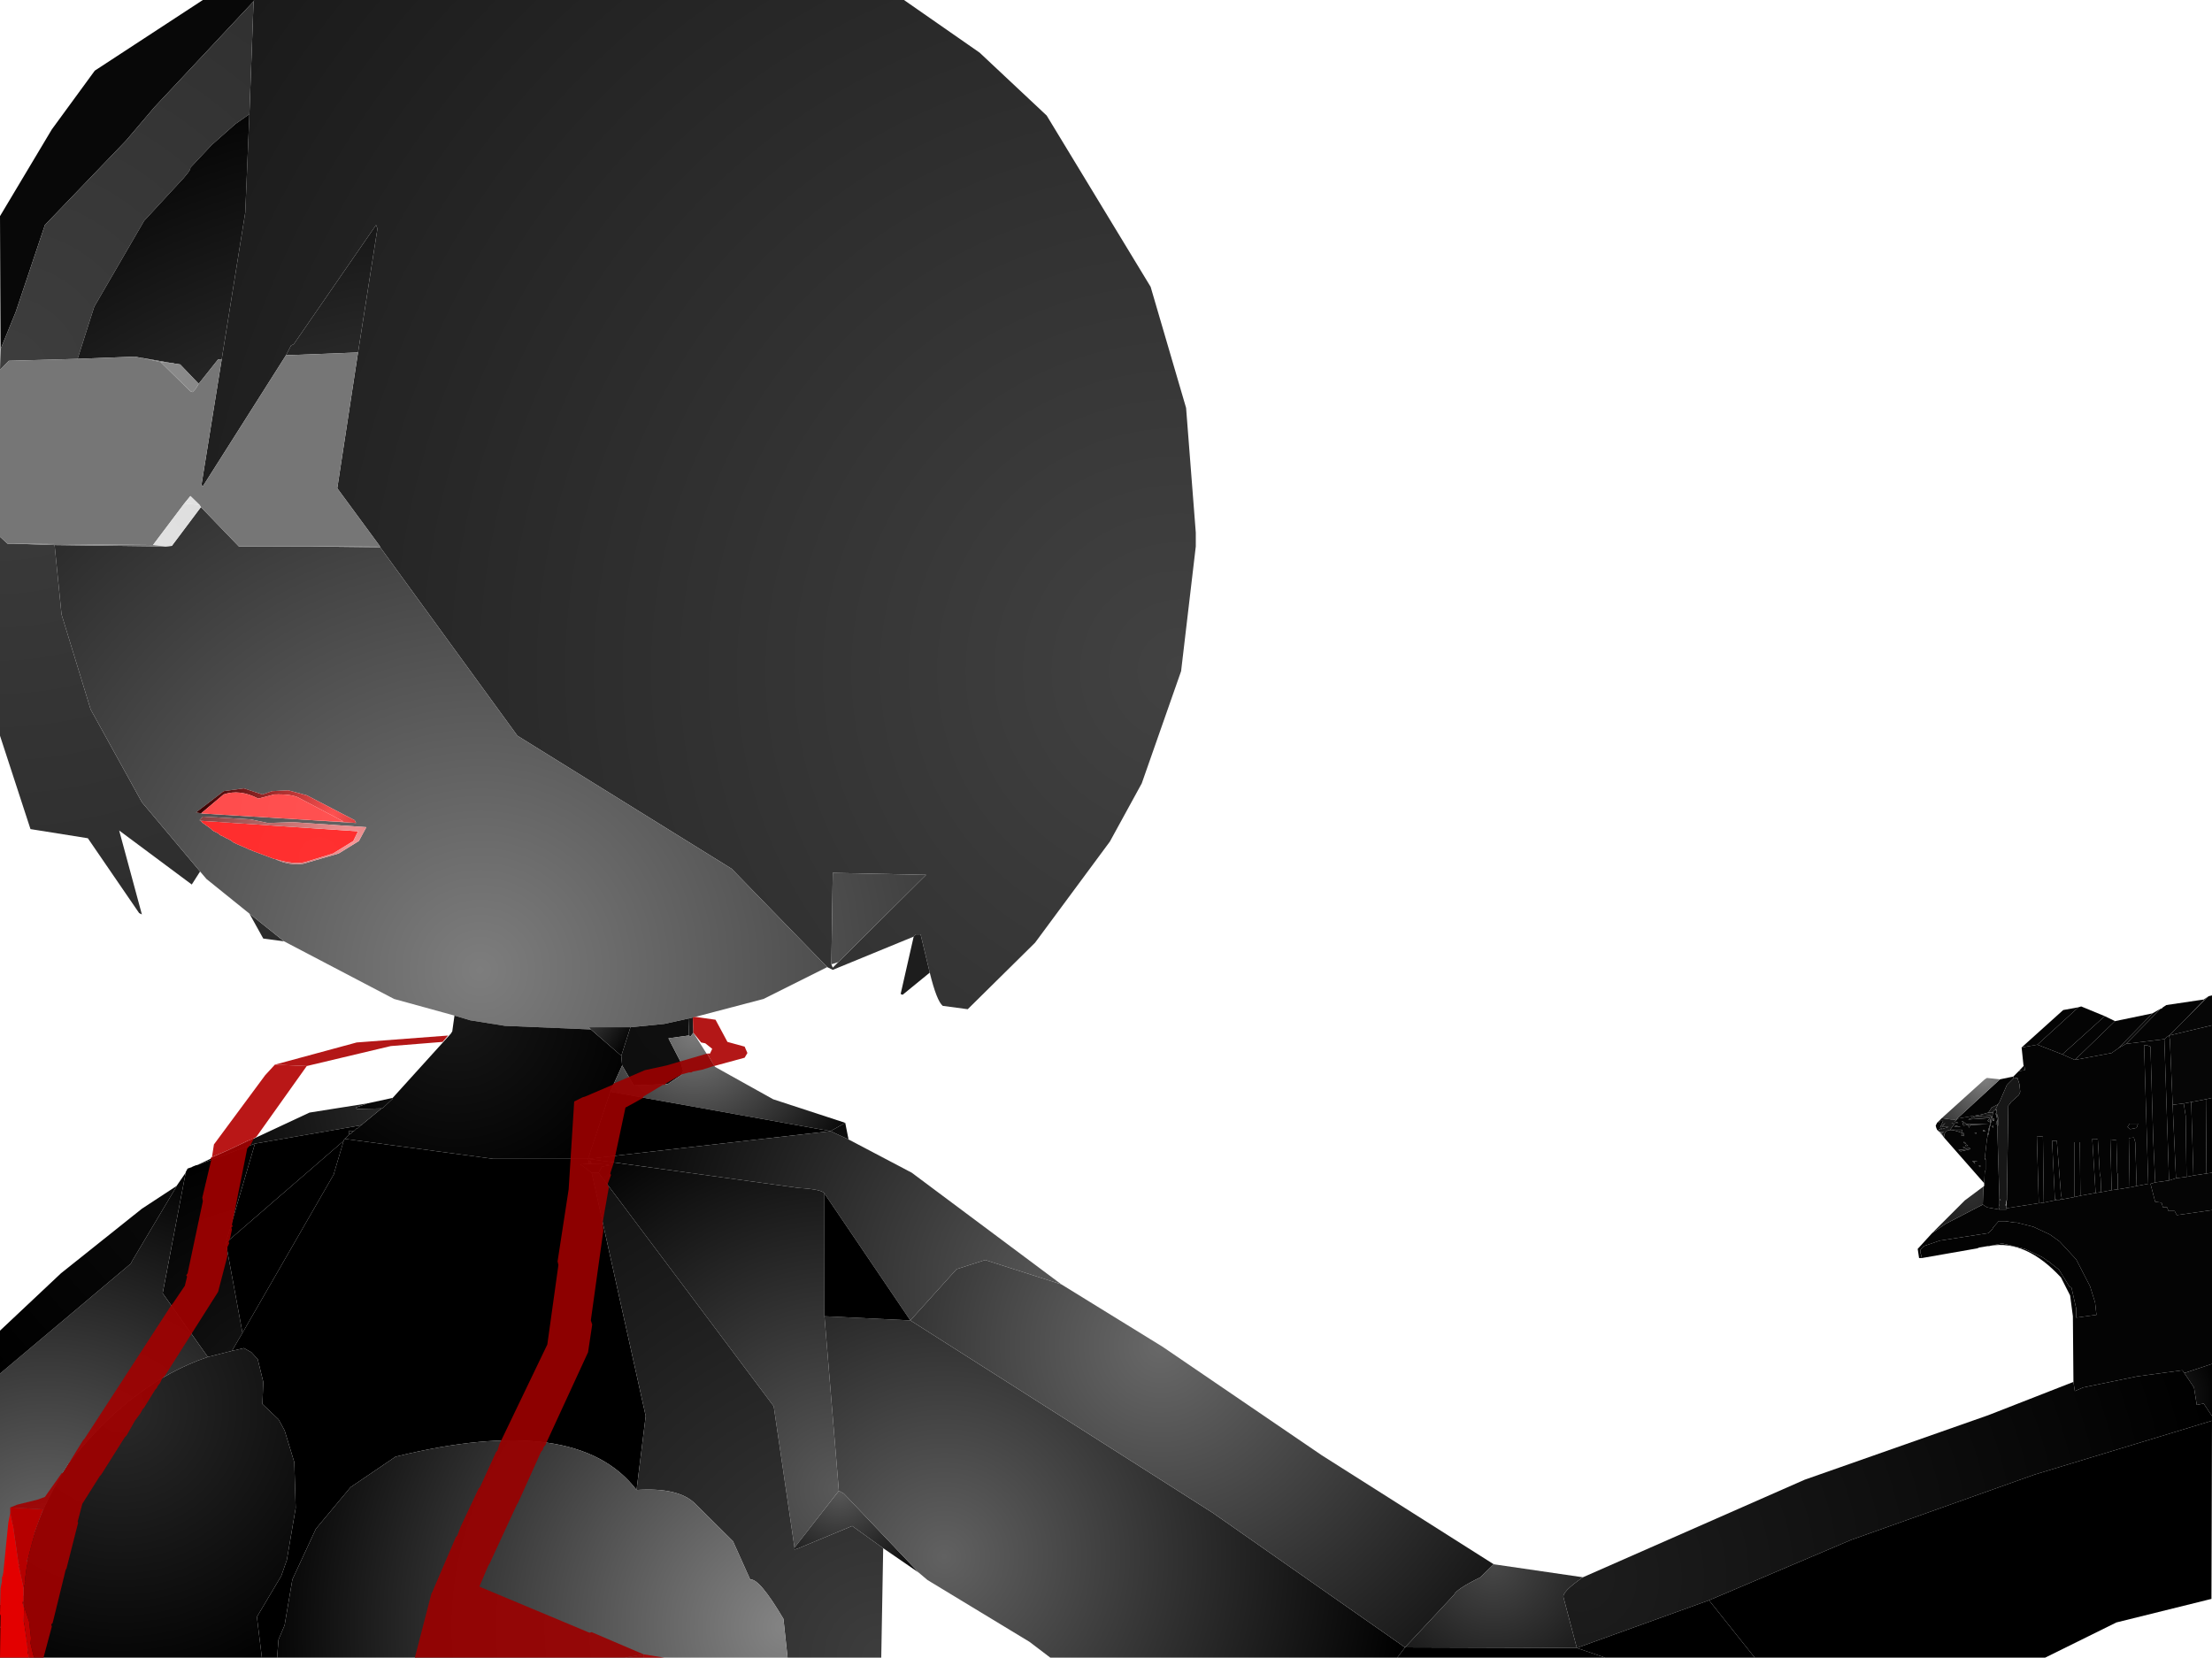 <?xml version="1.0" encoding="UTF-8" standalone="no"?>
<svg xmlns:xlink="http://www.w3.org/1999/xlink" height="299.1px" width="399.1px" xmlns="http://www.w3.org/2000/svg">
  <g transform="matrix(1.0, 0.0, 0.0, 1.0, 400.0, 300.0)">
    <path d="M-399.9 -237.0 L-400.0 -261.0 -390.65 -276.65 -382.9 -287.25 -363.4 -300.0 -354.15 -300.0 -354.25 -299.75 -372.15 -280.65 -377.25 -274.65 -391.9 -259.4 -397.15 -243.75 -399.9 -237.0" fill="url(#gradient0)" fill-rule="evenodd" stroke="none"/>
    <path d="M-354.15 -300.0 L-236.9 -300.0 -223.25 -290.5 -211.15 -279.15 -192.4 -248.25 -186.0 -226.4 -184.25 -203.9 -184.25 -201.4 -186.9 -178.9 -194.0 -158.65 -199.75 -148.15 -213.25 -129.9 -225.4 -117.9 -229.9 -118.5 Q-231.0 -119.4 -232.25 -124.5 L-233.9 -131.4 -234.75 -131.4 -235.15 -131.0 -249.75 -125.0 -250.75 -125.5 -268.0 -143.25 -306.65 -167.25 -331.4 -201.25 -331.5 -201.5 -339.15 -211.9 -335.4 -236.4 -331.9 -258.75 -332.15 -259.4 -347.0 -237.9 -347.5 -237.65 -348.4 -235.9 -363.4 -212.25 -363.65 -212.5 -360.0 -235.15 -355.75 -261.65 -355.0 -279.4 -354.25 -299.75 -354.15 -300.0 M-250.0 -126.0 L-249.75 -125.4 -248.75 -126.4 -232.9 -142.15 -249.75 -142.5 -250.0 -126.0" fill="url(#gradient1)" fill-rule="evenodd" stroke="none"/>
    <path d="M-348.75 -130.15 L-352.5 -130.65 -355.0 -135.15 -348.75 -130.15 M-363.9 -142.75 L-365.4 -140.4 -378.5 -150.15 -374.4 -135.0 -374.9 -135.25 -384.15 -148.75 -394.5 -150.4 -400.0 -167.25 -400.0 -203.15 -398.65 -201.9 -397.65 -201.9 -390.15 -201.65 -388.9 -189.15 -383.65 -172.0 -374.4 -155.25 -363.9 -142.75 M-400.0 -233.25 L-399.9 -237.0 -397.15 -243.75 -391.9 -259.4 -377.25 -274.65 -372.15 -280.65 -354.25 -299.75 -355.0 -279.4 -357.5 -277.65 -361.75 -273.9 -365.65 -269.75 Q-365.5 -269.25 -368.0 -266.65 L-374.0 -260.15 -383.0 -244.65 -386.0 -235.25 -398.4 -234.9 -400.0 -233.25 M-232.25 -124.5 L-237.15 -120.5 -237.5 -120.65 -235.15 -131.0 -234.75 -131.4 -233.9 -131.4 -232.25 -124.5" fill="url(#gradient2)" fill-rule="evenodd" stroke="none"/>
    <path d="M-318.0 -116.75 L-328.9 -119.75 -348.75 -130.15 -355.0 -135.15 -362.75 -141.4 -363.9 -142.75 -374.4 -155.25 -383.65 -172.0 -388.9 -189.15 -390.15 -201.65 -370.15 -201.4 -369.0 -201.5 -363.75 -208.5 -356.9 -201.4 -344.2 -201.4 -331.4 -201.25 -306.65 -167.25 -268.0 -143.25 -250.75 -125.5 -262.25 -119.75 -275.0 -116.4 -275.65 -116.25 -280.15 -115.25 -286.25 -114.65 -293.75 -114.65 -293.4 -114.25 -308.9 -114.9 -315.15 -115.9 -318.0 -116.75 M-386.0 -235.25 L-383.0 -244.65 -374.0 -260.15 -368.0 -266.65 Q-365.5 -269.25 -365.65 -269.75 L-361.75 -273.9 -357.5 -277.65 -355.0 -279.4 -355.75 -261.65 -360.0 -235.15 -360.65 -235.15 -364.15 -230.75 -367.5 -234.25 -368.5 -234.4 -368.9 -234.5 -369.15 -234.5 -374.25 -235.4 -374.4 -235.4 -375.65 -235.65 -386.0 -235.25 M-348.4 -235.9 L-347.5 -237.65 -347.0 -237.9 -332.15 -259.4 -331.9 -258.75 -335.4 -236.4 -348.4 -235.9 M-363.25 -153.2 L-344.3 -152.05 -342.75 -151.95 -335.75 -151.5 -336.0 -152.0 -344.65 -156.5 -348.0 -157.4 -350.9 -157.25 -352.65 -156.65 -356.0 -157.75 -359.65 -157.25 -364.65 -153.4 -363.7 -153.25 -363.75 -153.25 -363.25 -153.2 M-363.75 -151.9 L-363.65 -151.75 -363.4 -151.5 -362.0 -150.5 -361.75 -150.25 -361.4 -150.0 -360.65 -149.65 -360.4 -149.4 -360.15 -149.25 -359.9 -149.15 -359.15 -148.75 -358.9 -148.65 -358.65 -148.5 -358.4 -148.4 -357.9 -148.0 -357.65 -147.9 -357.4 -147.75 -355.4 -146.9 -355.15 -146.75 -354.75 -146.65 -354.5 -146.5 -350.5 -145.0 -350.4 -145.0 Q-347.75 -143.75 -345.25 -144.15 L-338.9 -146.0 -335.25 -148.25 -333.9 -150.75 -347.15 -151.65 -351.65 -151.5 -354.75 -152.15 -363.4 -152.65 -364.0 -152.0 -363.75 -151.9 M-248.75 -126.4 L-250.0 -126.0 -249.75 -142.5 -232.9 -142.15 -248.75 -126.4" fill="url(#gradient3)" fill-rule="evenodd" stroke="none"/>
    <path d="M-331.5 -201.5 L-331.4 -201.25 -344.2 -201.4 -331.5 -201.5" fill="url(#gradient4)" fill-rule="evenodd" stroke="none"/>
    <path d="M-400.0 -203.15 L-400.0 -233.25 -398.4 -234.9 -386.0 -235.25 -375.65 -235.65 -374.4 -235.4 -374.25 -235.4 -371.0 -234.65 -365.65 -229.4 -365.25 -229.25 -364.65 -229.9 -364.15 -230.75 -360.65 -235.15 -360.0 -235.15 -363.65 -212.5 -363.4 -212.25 -348.4 -235.9 -335.4 -236.4 -339.15 -211.9 -331.5 -201.5 -344.2 -201.4 -356.9 -201.4 -363.75 -208.5 -364.0 -208.9 -365.65 -210.5 -366.75 -209.15 -372.4 -201.65 -397.65 -201.9 -398.65 -201.9 -400.0 -203.15" fill="url(#gradient5)" fill-rule="evenodd" stroke="none"/>
    <path d="M-374.25 -235.4 L-369.15 -234.5 -371.0 -234.65 -374.25 -235.4" fill="url(#gradient6)" fill-rule="evenodd" stroke="none"/>
    <path d="M-369.15 -234.5 L-368.9 -234.5 -368.5 -234.4 -367.5 -234.25 -364.15 -230.75 -364.65 -229.9 -365.25 -229.25 -365.65 -229.4 -371.0 -234.65 -369.15 -234.5" fill="url(#gradient7)" fill-rule="evenodd" stroke="none"/>
    <path d="M-366.75 -209.15 L-365.65 -210.5 -364.0 -208.9 -366.75 -209.15" fill="url(#gradient8)" fill-rule="evenodd" stroke="none"/>
    <path d="M-370.15 -201.4 L-372.4 -201.65 -366.75 -209.15 -364.0 -208.9 -363.75 -208.5 -369.0 -201.5 -370.15 -201.4" fill="url(#gradient9)" fill-rule="evenodd" stroke="none"/>
    <path d="M-390.15 -201.65 L-397.65 -201.9 -372.4 -201.65 -370.15 -201.4 -390.15 -201.65" fill="url(#gradient10)" fill-rule="evenodd" stroke="none"/>
    <path d="M-350.4 -145.0 L-350.5 -145.0 -354.5 -146.5 -354.75 -146.65 -355.15 -146.75 -355.4 -146.9 -357.4 -147.75 -357.65 -147.9 -357.9 -148.0 -358.4 -148.4 -358.65 -148.5 -358.9 -148.65 -359.15 -148.75 -359.9 -149.15 -360.15 -149.25 -360.4 -149.4 -360.65 -149.65 -361.4 -150.0 -361.75 -150.25 -362.0 -150.5 -363.4 -151.5 -363.65 -151.75 -363.75 -151.9 -335.4 -150.0 -336.25 -148.25 -339.9 -146.0 -344.75 -144.5 Q-346.75 -143.9 -350.4 -145.0" fill="url(#gradient11)" fill-rule="evenodd" stroke="none"/>
    <path d="M-350.4 -145.0 Q-346.75 -143.9 -344.75 -144.5 L-339.9 -146.0 -336.25 -148.25 -335.4 -150.0 -363.75 -151.9 -364.0 -152.0 -363.4 -152.65 -354.75 -152.15 -351.65 -151.5 -347.15 -151.65 -333.9 -150.75 -335.25 -148.25 -338.9 -146.0 -345.25 -144.15 Q-347.75 -143.75 -350.4 -145.0" fill="url(#gradient12)" fill-rule="evenodd" stroke="none"/>
    <path d="M-342.75 -151.95 L-338.0 -151.75 -346.0 -156.0 Q-347.25 -156.75 -350.5 -156.65 L-353.4 -155.9 Q-356.75 -157.65 -359.65 -156.65 L-363.7 -153.25 -364.65 -153.4 -359.65 -157.25 -356.0 -157.75 -352.65 -156.65 -350.9 -157.25 -348.0 -157.4 -344.65 -156.5 -336.0 -152.0 -335.75 -151.5 -342.75 -151.95" fill="url(#gradient13)" fill-rule="evenodd" stroke="none"/>
    <path d="M-342.75 -151.95 L-344.3 -152.05 -363.25 -153.2 -363.75 -153.25 -363.7 -153.25 -359.65 -156.65 Q-356.75 -157.65 -353.4 -155.9 L-350.5 -156.65 Q-347.25 -156.75 -346.0 -156.0 L-338.0 -151.75 -342.75 -151.95" fill="url(#gradient14)" fill-rule="evenodd" stroke="none"/>
    <path d="M-2.4 -119.65 L-1.5 -120.25 -5.6 -116.2 -2.4 -119.5 -2.4 -119.65" fill="url(#gradient15)" fill-rule="evenodd" stroke="none"/>
    <path d="M-1.5 -120.25 L-0.9 -120.4 -0.9 -115.0 -8.65 -113.15 -5.6 -116.2 -1.5 -120.25" fill="url(#gradient16)" fill-rule="evenodd" stroke="none"/>
    <path d="M-0.9 -115.0 L-0.9 -101.9 -2.0 -101.65 -4.65 -101.15 -6.0 -100.9 -8.0 -100.65 -8.5 -112.4 -8.65 -113.15 -0.9 -115.0" fill="url(#gradient17)" fill-rule="evenodd" stroke="none"/>
    <path d="M-10.15 -118.0 L-10.0 -118.0 -9.75 -118.25 -9.15 -118.65 -2.4 -119.65 -2.4 -119.5 -5.6 -116.2 -8.65 -113.15 -8.9 -113.0 -9.5 -112.5 -16.4 -111.65 -10.15 -118.0" fill="url(#gradient18)" fill-rule="evenodd" stroke="none"/>
    <path d="M-11.65 -117.15 L-10.15 -118.0 -16.4 -111.65 -17.75 -110.9 -11.65 -117.15" fill="url(#gradient19)" fill-rule="evenodd" stroke="none"/>
    <path d="M-18.4 -115.75 L-11.65 -117.15 -17.75 -110.9 -19.0 -110.0 -25.65 -108.75 -18.4 -115.75" fill="url(#gradient20)" fill-rule="evenodd" stroke="none"/>
    <path d="M-20.25 -116.65 L-18.4 -115.75 -25.65 -108.75 -27.9 -109.75 -20.25 -116.65" fill="url(#gradient21)" fill-rule="evenodd" stroke="none"/>
    <path d="M-25.0 -118.25 L-24.5 -118.4 -20.25 -116.65 -27.9 -109.75 -32.4 -111.5 -25.0 -118.25" fill="url(#gradient22)" fill-rule="evenodd" stroke="none"/>
    <path d="M-35.25 -111.0 L-27.75 -117.75 -25.0 -118.25 -32.4 -111.5 -35.25 -111.0" fill="url(#gradient23)" fill-rule="evenodd" stroke="none"/>
    <path d="M-47.0 -97.9 L-46.9 -98.15 -42.5 -98.9 -42.65 -98.65 -40.9 -98.75 -41.0 -98.4 -43.4 -98.65 -44.9 -98.0 -41.0 -98.25 -41.4 -97.75 -40.9 -97.5 -41.0 -96.9 -41.25 -96.15 -41.25 -95.9 -41.4 -95.15 -41.4 -94.9 -41.5 -94.5 -41.9 -91.0 -41.75 -90.65 -41.75 -88.9 -41.9 -88.5 -42.0 -86.5 -49.25 -94.75 Q-49.25 -97.0 -45.9 -95.5 L-46.0 -96.15 -48.15 -96.15 -47.4 -97.15 -47.9 -97.4 -46.65 -97.4 -47.4 -97.65 -47.0 -97.9 M-36.75 -105.75 L-35.75 -106.75 -34.65 -106.9 -34.75 -107.65 -34.9 -107.65 -35.25 -111.0 -32.4 -111.5 -27.9 -109.75 -25.65 -108.75 -19.0 -110.0 -17.75 -110.9 -16.4 -111.65 -9.5 -112.5 -8.65 -87.0 -11.15 -86.65 -11.5 -94.25 -12.0 -111.15 -12.65 -111.4 -13.15 -111.4 -12.4 -86.4 -14.5 -86.0 -14.75 -93.9 -15.0 -94.75 -15.9 -94.65 -15.75 -85.75 -17.9 -85.4 -17.9 -88.15 -18.0 -88.4 -18.15 -94.25 -19.25 -94.4 -19.0 -85.25 -20.9 -84.9 -21.0 -87.5 -21.15 -88.25 -21.5 -94.4 -21.9 -94.5 -22.5 -94.5 -21.9 -84.75 -24.65 -84.25 -24.75 -93.9 -25.75 -93.9 -25.75 -84.0 -28.4 -83.5 -28.0 -83.75 -28.15 -84.5 -28.9 -94.15 -29.75 -94.15 -29.25 -83.65 -28.9 -83.5 -31.25 -83.0 -31.4 -94.9 -32.5 -95.0 -32.15 -82.9 -37.9 -82.0 -38.0 -82.0 -38.0 -82.5 -37.9 -83.65 -37.65 -100.5 -37.5 -100.65 -37.15 -101.15 -35.75 -102.4 -35.5 -103.0 -35.65 -104.4 -36.0 -105.5 -36.75 -105.4 -36.75 -105.75 M-50.25 -95.9 L-50.5 -96.15 -50.65 -96.5 -50.75 -96.9 -50.5 -97.4 -50.25 -97.65 -50.15 -97.4 -50.0 -97.75 -49.4 -97.75 -50.0 -96.5 -49.0 -97.4 -49.6 -96.65 -48.4 -96.65 -49.75 -96.25 -49.65 -96.55 -50.0 -96.15 -50.1 -96.3 -50.25 -96.0 -50.25 -95.9 M-8.0 -100.65 L-6.0 -100.9 -5.65 -98.65 -5.5 -87.65 -7.4 -87.4 -8.0 -100.65 M-4.65 -101.15 L-2.0 -101.65 -1.9 -88.25 -4.25 -87.9 -4.65 -101.15 M-14.25 -97.25 L-15.75 -97.25 -16.15 -96.65 -15.65 -96.25 -14.5 -96.5 -14.25 -97.25 M-39.25 -83.65 L-39.0 -83.5 -39.25 -83.4 -39.25 -83.65 M-39.75 -99.5 L-39.9 -99.65 -39.75 -99.9 -39.75 -99.5 M-40.2 -98.2 L-40.25 -97.75 -40.4 -97.9 -40.25 -98.0 -40.25 -98.15 -40.2 -98.2 M-39.65 -97.9 L-39.5 -97.65 -39.65 -97.65 -39.65 -97.9 M-40.4 -96.5 L-40.65 -96.75 -40.4 -96.9 -40.4 -96.5 M-44.75 -96.5 L-44.5 -97.0 -41.25 -97.15 -45.15 -97.15 -46.0 -97.75 -45.75 -96.9 -44.9 -97.0 -44.75 -96.5 M-42.15 -96.15 L-42.25 -95.9 -41.75 -95.9 -42.15 -96.15 M-42.65 -89.65 L-43.0 -89.65 -42.75 -89.4 -42.65 -89.65 M-43.65 -90.0 L-43.75 -90.4 -43.15 -90.5 -44.15 -90.5 -43.65 -90.0 M-43.75 -95.65 L-43.5 -95.4 -43.4 -95.65 -43.75 -95.65 M-44.9 -93.25 L-45.25 -93.5 -45.4 -93.25 -44.9 -93.25 M-44.65 -92.9 L-45.9 -93.0 -45.15 -92.65 -46.65 -92.5 -46.25 -92.25 -44.5 -92.65 -44.65 -92.9 M-45.65 -94.0 L-45.65 -93.75 -45.25 -93.65 -45.65 -94.0 M-45.65 -95.0 L-45.75 -95.65 -46.15 -95.15 -45.65 -95.0 M-47.15 -96.9 L-47.4 -96.65 -46.25 -96.65 -47.15 -96.9 M-50.0 -95.75 L-49.25 -95.75 -49.75 -95.5 -50.0 -95.75" fill="url(#gradient24)" fill-rule="evenodd" stroke="none"/>
    <path d="M-329.15 -101.9 L-318.65 -113.5 -318.4 -113.9 -318.0 -116.75 -315.15 -115.9 -308.9 -114.9 -293.4 -114.25 -287.9 -109.5 -287.75 -107.75 -289.9 -103.0 -293.9 -90.9 -311.0 -90.9 -337.75 -94.5 -337.4 -94.9 -337.0 -95.25 -337.0 -95.4 -336.75 -95.4 -336.4 -95.75 -336.15 -95.9 -335.65 -96.4 -335.5 -96.4 -334.9 -96.95 -334.9 -97.0 -334.75 -97.0 -334.5 -97.25 -331.15 -100.0 -331.0 -100.0 -329.15 -101.75 -329.15 -101.9" fill="url(#gradient25)" fill-rule="evenodd" stroke="none"/>
    <path d="M-333.75 -100.9 L-329.15 -101.9 -329.15 -101.75 -331.0 -100.0 -331.15 -100.0 -335.65 -99.9 -335.75 -100.15 -333.75 -100.9" fill="url(#gradient26)" fill-rule="evenodd" stroke="none"/>
    <path d="M-364.5 -89.75 L-344.15 -99.25 -333.75 -100.9 -335.75 -100.15 -335.65 -99.9 -331.15 -100.0 -334.5 -97.25 -334.75 -97.0 -334.9 -97.0 -334.9 -96.95 -354.0 -93.65 -364.5 -89.75" fill="url(#gradient27)" fill-rule="evenodd" stroke="none"/>
    <path d="M-366.5 -88.4 L-366.5 -88.5 -366.15 -89.15 -365.4 -89.4 -365.25 -89.5 -364.65 -89.75 -364.5 -89.75 -354.0 -93.65 -359.25 -75.75 -356.25 -59.5 -358.15 -56.25 -362.5 -55.15 -370.65 -66.65 -366.5 -88.4" fill="url(#gradient28)" fill-rule="evenodd" stroke="none"/>
    <path d="M-337.75 -94.5 L-337.9 -94.4 -338.0 -94.15 -359.25 -75.75 -354.0 -93.65 -334.9 -96.95 -335.5 -96.4 -335.65 -96.4 -336.15 -95.9 -337.0 -96.0 -337.0 -95.4 -337.0 -95.25 -337.4 -94.9 -337.75 -94.5" fill="url(#gradient29)" fill-rule="evenodd" stroke="none"/>
    <path d="M-275.0 -116.4 L-274.9 -113.65 -275.4 -113.0 -275.75 -113.15 -275.65 -116.25 -275.0 -116.4" fill="url(#gradient30)" fill-rule="evenodd" stroke="none"/>
    <path d="M-286.25 -114.65 L-280.15 -115.25 -275.65 -116.25 -275.75 -113.15 -279.4 -112.65 -277.25 -108.5 -276.75 -106.75 -277.15 -106.0 -279.5 -104.4 -285.65 -104.15 -287.75 -107.75 -287.9 -109.5 -286.25 -114.65" fill="url(#gradient31)" fill-rule="evenodd" stroke="none"/>
    <path d="M-286.25 -114.65 L-287.9 -109.5 -293.4 -114.25 -293.75 -114.65 -286.25 -114.65" fill="url(#gradient32)" fill-rule="evenodd" stroke="none"/>
    <path d="M-274.9 -113.65 L-271.0 -107.5 -260.5 -101.65 -247.5 -97.4 -250.15 -95.9 -289.9 -103.0 -287.75 -107.75 -285.65 -104.15 -279.5 -104.4 -277.15 -106.0 -276.75 -106.75 -277.25 -108.5 -279.4 -112.65 -275.75 -113.15 -275.4 -113.0 -274.9 -113.65" fill="url(#gradient33)" fill-rule="evenodd" stroke="none"/>
    <path d="M-8.65 -87.0 L-9.5 -112.5 -8.9 -113.0 -8.65 -113.15 -8.5 -112.4 -8.0 -100.65 -7.4 -87.4 -8.65 -87.0" fill="url(#gradient34)" fill-rule="evenodd" stroke="none"/>
    <path d="M-6.0 -100.9 L-4.65 -101.15 -4.25 -87.9 -5.5 -87.65 -5.65 -98.65 -6.0 -100.9" fill="url(#gradient35)" fill-rule="evenodd" stroke="none"/>
    <path d="M-0.9 -101.9 L-0.9 -88.4 -1.9 -88.25 -2.0 -101.65 -0.9 -101.9" fill="url(#gradient36)" fill-rule="evenodd" stroke="none"/>
    <path d="M-12.4 -86.4 L-13.15 -111.4 -12.65 -111.4 -12.0 -111.15 -11.5 -94.25 -11.15 -86.65 -12.0 -86.4 -12.4 -86.4" fill="url(#gradient37)" fill-rule="evenodd" stroke="none"/>
    <path d="M-0.9 -88.4 L-0.9 -81.65 -7.25 -80.75 -7.65 -81.5 -8.75 -81.5 -9.0 -82.15 -9.75 -82.15 -10.0 -83.0 -11.15 -83.15 -12.0 -86.4 -11.15 -86.65 -8.65 -87.0 -7.4 -87.4 -5.5 -87.65 -4.25 -87.9 -1.9 -88.25 -0.9 -88.4" fill="url(#gradient38)" fill-rule="evenodd" stroke="none"/>
    <path d="M-289.9 -103.0 L-250.15 -95.9 -293.9 -90.9 -289.9 -103.0" fill="url(#gradient39)" fill-rule="evenodd" stroke="none"/>
    <path d="M-246.9 -94.4 L-235.5 -88.4 -208.5 -68.25 -222.25 -72.65 -227.4 -71.0 -235.75 -61.75 -251.25 -84.65 Q-251.65 -85.4 -255.9 -85.65 L-293.9 -90.9 -250.15 -95.9 -246.9 -94.4" fill="url(#gradient40)" fill-rule="evenodd" stroke="none"/>
    <path d="M-35.75 -106.75 L-34.9 -107.65 -34.75 -107.65 -34.65 -106.9 -35.75 -106.75" fill="url(#gradient41)" fill-rule="evenodd" stroke="none"/>
    <path d="M-46.9 -98.15 L-39.15 -105.25 -36.75 -105.75 -36.75 -105.4 -37.9 -104.25 -39.25 -101.15 -39.5 -100.75 -40.65 -100.15 -41.25 -99.25 -42.5 -98.9 -46.9 -98.15" fill="url(#gradient42)" fill-rule="evenodd" stroke="none"/>
    <path d="M-49.65 -98.25 L-41.9 -105.25 -41.5 -105.5 -39.15 -105.25 -46.9 -98.15 -47.0 -97.9 -47.15 -97.9 -47.65 -98.0 -47.9 -98.0 -49.65 -98.25" fill="url(#gradient43)" fill-rule="evenodd" stroke="none"/>
    <path d="M-49.65 -98.25 L-47.9 -98.0 -47.65 -98.0 -47.15 -97.9 -47.0 -97.9 -47.4 -97.65 -46.65 -97.4 -47.9 -97.4 -47.4 -97.15 -48.15 -96.15 -46.0 -96.15 -45.9 -95.5 Q-49.25 -97.0 -49.25 -94.75 L-49.75 -95.5 -49.25 -95.75 -50.0 -95.75 -50.25 -95.9 -50.25 -96.0 -50.1 -96.3 -50.0 -96.15 -49.65 -96.55 -49.75 -96.25 -48.4 -96.65 -49.6 -96.65 -49.0 -97.4 -50.0 -96.5 -49.4 -97.75 -50.0 -97.75 -50.15 -97.4 -50.25 -97.65 -49.65 -98.25 M-40.4 -99.25 L-40.5 -98.65 -40.65 -98.65 -40.9 -97.9 -40.9 -97.5 -41.4 -97.75 -41.0 -98.25 -44.9 -98.0 -43.4 -98.65 -41.0 -98.4 -40.9 -98.75 -42.65 -98.65 -42.5 -98.9 -41.25 -99.25 -40.4 -99.25 M-40.65 -98.0 L-40.15 -98.25 -40.2 -98.2 -40.25 -98.15 -40.25 -98.0 -40.4 -97.9 -40.65 -98.0 M-44.75 -96.5 L-44.9 -97.0 -45.75 -96.9 -46.0 -97.75 -45.15 -97.15 -41.25 -97.15 -44.5 -97.0 -44.75 -96.5 M-42.15 -96.15 L-41.75 -95.9 -42.25 -95.9 -42.15 -96.15 M-44.9 -93.25 L-45.4 -93.25 -45.25 -93.5 -44.9 -93.25 M-43.75 -95.65 L-43.4 -95.65 -43.5 -95.4 -43.75 -95.65 M-43.65 -90.0 L-44.15 -90.5 -43.15 -90.5 -43.75 -90.4 -43.65 -90.0 M-42.65 -89.65 L-42.75 -89.4 -43.0 -89.65 -42.65 -89.65 M-44.65 -92.9 L-44.5 -92.65 -46.25 -92.25 -46.65 -92.5 -45.15 -92.65 -45.9 -93.0 -44.65 -92.9 M-47.15 -96.9 L-46.25 -96.65 -47.4 -96.65 -47.15 -96.9 M-45.65 -95.0 L-46.15 -95.15 -45.75 -95.65 -45.65 -95.0 M-45.65 -94.0 L-45.25 -93.65 -45.65 -93.75 -45.65 -94.0" fill="url(#gradient44)" fill-rule="evenodd" stroke="none"/>
    <path d="M-36.75 -105.4 L-36.0 -105.5 -35.65 -104.4 -35.5 -103.0 -35.75 -102.4 -37.15 -101.15 -37.5 -100.65 -37.65 -100.5 -37.9 -83.65 -38.15 -82.5 -38.0 -82.5 -38.0 -82.0 -37.9 -82.0 -38.0 -81.75 -39.25 -81.75 -39.4 -82.15 -39.25 -82.75 -39.25 -83.4 -39.0 -83.5 -39.25 -83.65 -39.65 -96.9 -39.5 -96.9 -39.5 -97.65 -39.5 -98.4 -39.75 -99.15 -39.75 -98.5 -39.9 -98.9 -39.9 -99.15 -39.75 -99.25 -39.75 -99.5 -39.75 -99.9 -39.9 -99.65 -40.0 -99.75 -39.5 -100.75 -39.25 -101.15 -37.9 -104.25 -36.75 -105.4 M-39.65 -97.65 L-39.65 -97.25 -39.9 -97.15 -39.65 -97.9 -39.65 -97.65" fill="url(#gradient45)" fill-rule="evenodd" stroke="none"/>
    <path d="M-37.9 -83.65 L-38.0 -82.5 -38.15 -82.5 -37.9 -83.65" fill="url(#gradient46)" fill-rule="evenodd" stroke="none"/>
    <path d="M-40.0 -99.75 L-40.4 -99.4 -40.4 -99.25 -41.25 -99.25 -40.65 -100.15 -39.5 -100.75 -40.0 -99.75" fill="url(#gradient47)" fill-rule="evenodd" stroke="none"/>
    <path d="M-42.15 -85.9 L-42.0 -86.0 -42.0 -86.5 -41.9 -88.5 -41.75 -88.9 -41.75 -90.65 -41.75 -90.9 -41.9 -91.0 -41.5 -94.5 -41.4 -94.9 -41.4 -95.15 -41.25 -95.25 -41.15 -95.65 -41.0 -96.65 -40.9 -96.9 -40.65 -98.0 -40.5 -98.65 -40.4 -99.25 -40.4 -99.4 -40.0 -99.75 -39.9 -99.65 -39.75 -99.5 -39.75 -99.25 -39.9 -99.15 -39.9 -98.9 -39.75 -98.5 -39.65 -97.9 -39.9 -97.15 -39.65 -97.25 -39.65 -96.9 -39.25 -83.65 -39.25 -83.4 -39.25 -82.75 -39.4 -82.15 -39.25 -81.75 -41.5 -82.15 -42.25 -82.65 -42.15 -85.9 M-40.2 -98.2 L-40.15 -98.25 -40.65 -98.0 -40.4 -97.9 -40.4 -97.75 -40.25 -97.75 -40.2 -98.2 M-40.4 -96.5 L-40.4 -96.9 -40.65 -96.75 -40.4 -96.5" fill="url(#gradient48)" fill-rule="evenodd" stroke="none"/>
    <path d="M-39.75 -98.5 L-39.75 -99.15 -39.5 -98.4 -39.75 -98.5" fill="url(#gradient49)" fill-rule="evenodd" stroke="none"/>
    <path d="M-39.5 -98.4 L-39.5 -97.65 -39.5 -96.9 -39.65 -96.9 -39.65 -97.25 -39.65 -97.65 -39.5 -97.65 -39.65 -97.9 -39.75 -98.5 -39.5 -98.4" fill="url(#gradient50)" fill-rule="evenodd" stroke="none"/>
    <path d="M-40.5 -98.65 L-40.65 -98.0 -40.9 -96.9 -41.0 -96.65 -41.15 -95.65 -41.25 -95.25 -41.4 -95.15 -41.25 -95.9 -41.25 -96.15 -41.0 -96.9 -40.9 -97.5 -40.9 -97.9 -40.65 -98.65 -40.5 -98.65 M-41.9 -91.0 L-41.75 -90.9 -41.75 -90.65 -41.9 -91.0" fill="url(#gradient51)" fill-rule="evenodd" stroke="none"/>
    <path d="M-40.25 -97.75 L-40.4 -97.75 -40.4 -97.9 -40.25 -97.75" fill="url(#gradient52)" fill-rule="evenodd" stroke="none"/>
    <path d="M-247.5 -97.4 L-246.9 -94.4 -250.15 -95.9 -247.5 -97.4" fill="url(#gradient53)" fill-rule="evenodd" stroke="none"/>
    <path d="M-14.25 -97.25 L-14.5 -96.5 -15.65 -96.25 -16.15 -96.65 -15.75 -97.25 -14.25 -97.25" fill="url(#gradient54)" fill-rule="evenodd" stroke="none"/>
    <path d="M-293.4 -90.15 L-293.0 -90.0 -294.15 -90.0 -293.75 -90.15 -293.4 -90.15 M-337.0 -96.0 L-336.15 -95.9 -336.4 -95.75 -337.0 -96.0" fill="url(#gradient55)" fill-rule="evenodd" stroke="none"/>
    <path d="M-293.0 -90.0 L-290.65 -89.9 -290.0 -89.75 -291.4 -89.5 -292.0 -88.4 -293.25 -88.4 -295.25 -89.9 -294.15 -90.0 -293.0 -90.0 M-337.0 -96.0 L-336.4 -95.75 -336.75 -95.4 -337.0 -95.4 -337.0 -96.0" fill="url(#gradient56)" fill-rule="evenodd" stroke="none"/>
    <path d="M-350.0 -0.9 L-352.75 -0.9 -353.65 -8.25 -349.25 -15.65 -348.25 -18.5 -346.65 -27.9 -346.9 -36.15 -348.65 -41.9 -349.75 -43.9 -352.65 -46.65 -352.5 -50.65 -353.5 -54.75 -354.65 -56.0 -356.0 -56.75 -358.15 -56.25 -356.25 -59.5 -339.75 -88.15 -339.75 -88.25 -338.0 -94.15 -337.9 -94.4 -337.75 -94.5 -311.0 -90.9 -293.9 -90.9 -293.75 -90.5 -293.75 -90.15 -294.15 -90.0 -295.25 -89.9 -293.25 -88.4 -283.5 -44.5 -285.15 -31.15 Q-295.9 -45.25 -328.65 -37.15 L-336.75 -31.65 -343.0 -24.15 -347.25 -15.0 -348.65 -6.75 -349.75 -4.15 -350.0 -0.9" fill="url(#gradient57)" fill-rule="evenodd" stroke="none"/>
    <path d="M-338.0 -94.15 L-339.75 -88.25 -339.75 -88.15 -356.25 -59.5 -359.25 -75.75 -338.0 -94.15" fill="url(#gradient58)" fill-rule="evenodd" stroke="none"/>
    <path d="M-49.25 -94.75 L-50.25 -95.9 -50.0 -95.75 -49.75 -95.5 -49.25 -94.75" fill="url(#gradient59)" fill-rule="evenodd" stroke="none"/>
    <path d="M-21.9 -84.75 L-22.5 -94.5 -21.9 -94.5 -21.5 -94.4 -21.15 -88.25 -21.0 -87.5 -20.9 -84.9 -21.9 -84.75" fill="url(#gradient60)" fill-rule="evenodd" stroke="none"/>
    <path d="M-0.9 -81.65 L-0.9 -53.9 -5.9 -52.25 -6.25 -52.75 -14.4 -51.65 -24.15 -49.65 -25.65 -49.0 -25.9 -50.65 -26.0 -62.5 -26.5 -66.25 -28.15 -69.5 Q-34.5 -76.35 -40.95 -75.2 L-38.75 -75.65 -34.65 -74.65 -31.5 -73.15 -30.9 -72.75 -30.65 -72.5 -30.4 -72.4 -28.5 -70.9 -26.65 -67.9 -26.25 -67.65 -25.4 -63.9 -25.4 -62.25 -21.75 -62.75 -22.0 -65.0 -22.9 -67.9 -25.4 -72.75 -28.4 -76.0 -30.15 -77.25 -33.15 -78.65 -36.15 -79.4 -36.5 -79.4 -38.15 -79.65 -39.4 -79.65 -40.4 -78.5 -40.5 -78.25 -41.25 -77.5 -50.0 -76.15 -52.9 -75.15 -53.5 -74.5 -53.5 -73.9 -53.4 -73.65 -53.25 -73.0 -53.75 -73.0 -54.0 -74.65 -51.4 -77.5 -49.0 -79.15 -42.25 -82.65 -41.5 -82.15 -39.25 -81.75 -38.0 -81.75 -37.9 -82.0 -32.15 -82.9 -31.9 -82.9 -31.5 -83.0 -31.25 -83.0 -28.9 -83.5 -28.4 -83.5 -25.75 -84.0 -24.65 -84.25 -21.9 -84.75 -20.9 -84.9 -19.0 -85.25 -17.9 -85.4 -15.75 -85.75 -14.5 -86.0 -12.4 -86.4 -12.0 -86.4 -11.15 -83.15 -10.0 -83.0 -9.75 -82.15 -9.0 -82.15 -8.75 -81.5 -7.65 -81.5 -7.25 -80.75 -0.9 -81.65" fill="url(#gradient61)" fill-rule="evenodd" stroke="none"/>
    <path d="M-19.0 -85.25 L-19.25 -94.4 -18.15 -94.25 -18.0 -88.4 -17.9 -88.15 -17.9 -85.4 -19.0 -85.25" fill="url(#gradient62)" fill-rule="evenodd" stroke="none"/>
    <path d="M-15.75 -85.75 L-15.9 -94.65 -15.0 -94.75 -14.75 -93.9 -14.5 -86.0 -15.75 -85.75" fill="url(#gradient63)" fill-rule="evenodd" stroke="none"/>
    <path d="M-32.15 -82.9 L-32.5 -95.0 -31.4 -94.9 -31.25 -83.0 -31.5 -83.0 -31.9 -82.9 -32.15 -82.9" fill="url(#gradient64)" fill-rule="evenodd" stroke="none"/>
    <path d="M-293.9 -90.9 L-255.9 -85.65 Q-251.65 -85.4 -251.25 -84.65 L-251.25 -62.5 -248.65 -31.0 -256.65 -20.75 -260.4 -46.25 -292.0 -88.4 -291.4 -89.5 -290.0 -89.75 -290.65 -89.9 -293.0 -90.0 -293.4 -90.15 -293.4 -90.5 -293.75 -90.5 -293.9 -90.9" fill="url(#gradient65)" fill-rule="evenodd" stroke="none"/>
    <path d="M-240.65 -20.65 L-241.0 -0.9 -257.9 -0.9 -258.65 -7.9 Q-263.0 -15.25 -264.65 -15.0 L-267.75 -21.9 -274.65 -28.75 Q-277.65 -31.65 -285.15 -31.15 L-283.5 -44.5 -293.25 -88.4 -292.0 -88.4 -260.4 -46.25 -256.65 -20.75 -256.65 -20.4 -255.9 -20.65 -246.25 -24.65 -240.65 -20.65 M-293.75 -90.5 L-293.4 -90.5 -293.4 -90.15 -293.75 -90.15 -293.75 -90.5" fill="url(#gradient66)" fill-rule="evenodd" stroke="none"/>
    <path d="M-257.9 -0.9 L-350.0 -0.9 -349.75 -4.15 -348.65 -6.75 -347.25 -15.0 -343.0 -24.15 -336.75 -31.65 -328.65 -37.15 Q-295.9 -45.25 -285.15 -31.15 -277.65 -31.65 -274.65 -28.75 L-267.75 -21.9 -264.65 -15.0 Q-263.0 -15.25 -258.65 -7.9 L-257.9 -0.9" fill="url(#gradient67)" fill-rule="evenodd" stroke="none"/>
    <path d="M-234.25 -16.25 L-240.65 -20.65 -246.25 -24.65 -255.9 -20.65 -256.65 -20.4 -256.65 -20.75 -248.65 -31.0 -247.75 -30.5 -234.25 -16.25" fill="url(#gradient68)" fill-rule="evenodd" stroke="none"/>
    <path d="M-147.9 -0.9 L-210.5 -0.9 -214.25 -3.75 -232.65 -14.9 -234.25 -16.25 -247.75 -30.5 -248.65 -31.0 -251.25 -62.5 -235.75 -61.75 -181.15 -27.0 -146.5 -2.75 -147.9 -0.9" fill="url(#gradient69)" fill-rule="evenodd" stroke="none"/>
    <path d="M-251.25 -62.5 L-251.25 -84.65 -235.75 -61.75 -251.25 -62.5" fill="url(#gradient70)" fill-rule="evenodd" stroke="none"/>
    <path d="M-400.0 -10.4 L-400.0 -52.15 -376.4 -72.0 -376.15 -72.5 -368.25 -85.75 -368.15 -86.0 -366.5 -88.4 -370.65 -66.65 -362.5 -55.15 Q-376.25 -50.5 -387.65 -35.9 -395.65 -23.5 -395.75 -12.15 L-400.0 -10.4" fill="url(#gradient71)" fill-rule="evenodd" stroke="none"/>
    <path d="M-400.0 -52.15 L-400.0 -59.9 -389.0 -70.25 -374.4 -81.9 -368.15 -86.0 -368.25 -85.75 -376.15 -72.5 -376.4 -72.0 -400.0 -52.15" fill="url(#gradient72)" fill-rule="evenodd" stroke="none"/>
    <path d="M-25.75 -84.0 L-25.75 -93.9 -24.75 -93.9 -24.65 -84.25 -25.75 -84.0" fill="url(#gradient73)" fill-rule="evenodd" stroke="none"/>
    <path d="M-28.9 -83.5 L-29.25 -83.65 -29.75 -94.15 -28.9 -94.15 -28.15 -84.5 -28.0 -83.75 -28.4 -83.5 -28.9 -83.5" fill="url(#gradient74)" fill-rule="evenodd" stroke="none"/>
    <path d="M-51.4 -77.5 L-45.5 -83.4 -42.15 -85.9 -42.25 -82.65 -49.0 -79.15 -51.4 -77.5" fill="url(#gradient75)" fill-rule="evenodd" stroke="none"/>
    <path d="M-0.9 -53.9 L-0.9 -44.5 -2.4 -46.75 -3.65 -46.5 -4.15 -49.65 -5.9 -52.25 -0.9 -53.9" fill="url(#gradient76)" fill-rule="evenodd" stroke="none"/>
    <path d="M-0.9 -44.5 L-0.9 -43.65 -33.0 -33.9 -66.0 -22.15 -91.65 -11.25 -115.5 -2.65 -117.9 -11.75 Q-118.25 -12.75 -114.4 -15.4 L-74.4 -33.0 -41.25 -44.65 -25.9 -50.65 -25.65 -49.0 -24.15 -49.65 -14.4 -51.65 -6.25 -52.75 -5.9 -52.25 -4.15 -49.65 -3.65 -46.5 -2.4 -46.75 -0.9 -44.5" fill="url(#gradient77)" fill-rule="evenodd" stroke="none"/>
    <path d="M-40.95 -75.2 L-41.1 -75.15 -41.25 -75.15 -41.4 -75.15 -42.9 -74.9 -43.25 -74.75 -53.25 -73.0 -53.4 -73.65 -53.5 -73.9 -53.5 -74.5 -52.9 -75.15 -50.0 -76.15 -41.25 -77.5 -40.5 -78.25 -40.4 -78.5 -39.4 -79.65 -38.15 -79.65 -36.5 -79.4 -36.15 -79.4 -33.15 -78.65 -30.15 -77.25 -28.4 -76.0 -25.4 -72.75 -22.9 -67.9 -22.0 -65.0 -21.75 -62.75 -25.4 -62.25 -25.4 -63.9 -26.25 -67.65 -26.65 -67.9 -28.5 -70.9 -30.4 -72.4 -30.65 -72.5 -30.9 -72.75 -31.5 -73.15 -34.65 -74.65 -38.75 -75.65 -40.95 -75.2" fill="url(#gradient78)" fill-rule="evenodd" stroke="none"/>
    <path d="M-208.5 -68.25 L-190.25 -57.0 -161.5 -37.4 -130.5 -17.75 -132.9 -15.4 Q-137.25 -13.25 -137.65 -12.25 L-146.5 -2.75 -181.15 -27.0 -235.75 -61.75 -227.4 -71.0 -222.25 -72.65 -208.5 -68.25" fill="url(#gradient79)" fill-rule="evenodd" stroke="none"/>
    <path d="M-130.5 -17.75 L-114.4 -15.4 Q-118.25 -12.75 -117.9 -11.75 L-115.5 -2.65 -146.5 -2.75 -137.65 -12.25 Q-137.25 -13.25 -132.9 -15.4 L-130.5 -17.75" fill="url(#gradient80)" fill-rule="evenodd" stroke="none"/>
    <path d="M-352.75 -0.9 L-394.75 -0.9 -395.75 -7.25 -395.75 -12.15 Q-395.65 -23.5 -387.65 -35.9 -376.25 -50.5 -362.5 -55.15 L-358.15 -56.25 -356.0 -56.75 -354.65 -56.0 -353.5 -54.75 -352.5 -50.65 -352.65 -46.65 -349.75 -43.9 -348.65 -41.9 -346.9 -36.15 -346.65 -27.9 -348.25 -18.5 -349.25 -15.65 -353.65 -8.25 -352.75 -0.9" fill="url(#gradient81)" fill-rule="evenodd" stroke="none"/>
    <path d="M-394.75 -0.9 L-396.15 -0.9 -396.75 -2.25 -400.0 -6.5 -400.0 -10.4 -395.75 -12.15 -395.75 -7.25 -394.75 -0.9" fill="url(#gradient82)" fill-rule="evenodd" stroke="none"/>
    <path d="M-0.9 -43.65 L-1.0 -11.5 -18.15 -7.25 -31.0 -0.9 -83.4 -0.9 -91.65 -11.25 -66.0 -22.15 -33.0 -33.9 -0.9 -43.65" fill="url(#gradient83)" fill-rule="evenodd" stroke="none"/>
    <path d="M-83.4 -0.9 L-110.4 -0.9 -115.5 -2.65 -91.65 -11.25 -83.4 -0.9" fill="url(#gradient84)" fill-rule="evenodd" stroke="none"/>
    <path d="M-396.15 -0.9 L-400.0 -0.9 -400.0 -6.5 -396.75 -2.25 -396.15 -0.9" fill="url(#gradient85)" fill-rule="evenodd" stroke="none"/>
    <path d="M-110.4 -0.9 L-147.9 -0.9 -146.5 -2.75 -115.5 -2.65 -110.4 -0.9" fill="url(#gradient86)" fill-rule="evenodd" stroke="none"/>
    <path d="M-350.4 -107.9 L-335.65 -111.9 -319.15 -113.15 -320.15 -112.0 -329.5 -111.25 -344.65 -107.65 -350.4 -107.9 M-271.15 -107.65 L-272.4 -109.9 -271.9 -109.9 -271.5 -110.75 -272.75 -111.75 -273.5 -111.9 -274.9 -113.65 -275.0 -116.4 -274.75 -116.5 -274.4 -116.5 -270.9 -116.0 -268.75 -112.0 -265.65 -111.15 -265.15 -110.0 -265.65 -109.15 -271.15 -107.65 M-283.9 -1.5 L-280.15 -0.9 -283.9 -0.9 -283.9 -1.5" fill="#ab0000" fill-opacity="0.91" fill-rule="evenodd" stroke="none"/>
    <path d="M-287.25 -0.9 L-325.15 -0.9 -322.15 -12.5 -322.0 -12.75 -317.75 -22.65 -317.5 -22.9 -316.9 -24.5 -313.65 -31.4 -313.4 -31.65 -310.5 -38.0 -310.25 -38.25 -309.9 -39.4 -301.25 -57.4 -299.25 -71.75 -299.4 -72.4 -297.4 -85.4 -296.4 -101.25 -294.9 -102.0 -294.4 -102.15 -289.5 -104.25 -289.25 -104.5 -283.65 -106.9 -279.75 -107.75 -272.4 -109.9 -271.15 -107.65 -271.25 -107.65 -273.25 -107.0 -275.0 -106.65 -275.25 -106.5 -275.65 -106.5 -277.0 -106.15 -279.9 -104.5 -280.0 -104.25 -280.4 -104.25 -283.9 -102.15 -284.0 -101.9 Q-285.55 -101.0 -287.15 -100.15 L-289.25 -90.25 -289.9 -88.25 -289.75 -88.0 -290.4 -86.25 -290.15 -85.75 -291.25 -79.5 -291.15 -77.9 -293.4 -61.75 -293.15 -61.0 -293.9 -56.0 -301.5 -39.5 -301.5 -39.4 -302.0 -38.75 -302.0 -38.5 -302.4 -38.0 -306.5 -28.9 -306.75 -28.5 -311.65 -17.9 -311.9 -17.5 -313.5 -13.75 -313.0 -13.5 -293.65 -5.4 -293.25 -5.5 -283.9 -1.5 -287.25 -0.9" fill="#9b0000" fill-opacity="0.91" fill-rule="evenodd" stroke="none"/>
    <path d="M-287.25 -0.9 L-283.9 -1.5 -283.9 -0.9 -287.25 -0.9" fill="#9e0000" fill-opacity="0.91" fill-rule="evenodd" stroke="none"/>
    <path d="M-350.4 -107.9 L-344.65 -107.65 -353.65 -95.0 -353.9 -94.75 -354.15 -94.65 -355.0 -94.25 -355.15 -94.25 -358.75 -92.5 -361.75 -91.25 -361.4 -93.5 -352.15 -106.0 -350.4 -107.9" fill="#b20000" fill-opacity="0.91" fill-rule="evenodd" stroke="none"/>
    <path d="M-354.15 -94.65 L-354.75 -93.5 -355.0 -93.25 -355.4 -92.75 -358.15 -79.0 -358.0 -78.75 -358.25 -78.5 -358.15 -78.15 -358.5 -76.5 -358.75 -76.0 -358.65 -75.65 -359.0 -74.9 -359.0 -73.25 -360.65 -66.9 -370.25 -51.75 -370.75 -51.25 -371.15 -50.4 -371.5 -50.0 -371.75 -49.5 -372.0 -49.25 -374.0 -46.0 -374.25 -45.75 -374.65 -45.0 -375.65 -43.65 -377.15 -41.0 -377.5 -40.65 -381.75 -33.9 -382.0 -33.65 -385.15 -28.65 -386.0 -25.4 -385.9 -25.25 -388.0 -17.0 -388.15 -16.75 -390.5 -7.15 -390.75 -6.9 -390.65 -6.5 -392.15 -0.9 -393.9 -0.9 -393.9 -1.15 -394.0 -1.4 -394.5 -3.5 -394.4 -4.4 -394.75 -7.4 -395.9 -10.9 -395.5 -11.25 -395.75 -11.4 -395.75 -13.4 -395.4 -14.65 -395.5 -15.0 -395.15 -17.5 -395.0 -17.9 -395.15 -18.4 -394.9 -19.0 -393.65 -23.75 -392.25 -27.65 -398.15 -28.0 -396.9 -28.5 -393.25 -29.4 -391.9 -29.9 -388.9 -34.15 -388.65 -34.25 -385.0 -40.15 -384.75 -40.4 -369.15 -64.4 -368.75 -64.9 -366.65 -68.0 -366.25 -69.65 -366.4 -69.9 -366.15 -70.25 -363.4 -83.25 -363.5 -83.9 -361.9 -90.65 -362.0 -91.0 -361.9 -91.15 -361.75 -91.25 -358.75 -92.5 -355.15 -94.25 -355.0 -94.25 -354.15 -94.65" fill="#a10000" fill-opacity="0.91" fill-rule="evenodd" stroke="none"/>
    <path d="M-398.15 -27.0 L-398.15 -28.0 -392.25 -27.65 -393.65 -23.75 -394.9 -19.0 -395.15 -18.4 -395.0 -17.9 -395.15 -17.5 -395.5 -15.0 -395.4 -14.65 -395.75 -13.4 -396.5 -16.9 -396.65 -17.4 -396.5 -17.65 -396.65 -17.75 -397.65 -24.75 -397.75 -25.0 -398.15 -27.0" fill="#b50000" fill-rule="evenodd" stroke="none"/>
    <path d="M-394.75 -0.9 L-400.0 -0.9 -399.9 -8.5 -400.0 -8.75 -399.9 -13.4 -399.65 -14.65 -399.65 -15.4 -399.5 -15.65 -399.5 -15.75 -399.4 -16.25 -398.5 -25.25 -398.15 -27.0 -397.75 -25.0 -397.65 -24.75 -396.65 -17.75 -396.5 -17.65 -396.65 -17.4 -396.5 -16.9 -395.75 -13.4 -395.75 -11.4 -395.9 -10.9 -395.9 -10.75 -395.65 -9.65 -395.75 -7.4 -395.65 -7.15 -395.0 -2.5 -395.0 -1.9 -394.75 -0.9" fill="#e30000" fill-rule="evenodd" stroke="none"/>
    <path d="M-393.9 -0.9 L-394.75 -0.9 -395.0 -1.9 -395.0 -2.5 -395.65 -7.15 -395.75 -7.4 -395.65 -9.65 -395.9 -10.75 -395.9 -10.9 -395.75 -11.4 -395.5 -11.25 -395.9 -10.9 -394.75 -7.4 -394.4 -4.4 -394.5 -3.5 -394.0 -1.4 -393.9 -1.15 -393.9 -0.9" fill="#cf0000" fill-opacity="0.91" fill-rule="evenodd" stroke="none"/>
  </g>
  <defs>
    <radialGradient cx="0" cy="0" gradientTransform="matrix(0.066, 0.0, 0.0, 0.066, -382.45, -287.75)" gradientUnits="userSpaceOnUse" id="gradient0" r="819.2" spreadMethod="pad">
      <stop offset="0.0" stop-color="#080808"/>
      <stop offset="1.0" stop-color="#080808"/>
    </radialGradient>
    <radialGradient cx="0" cy="0" gradientTransform="matrix(0.252, 0.0, 0.0, 0.252, -187.05, -178.95)" gradientUnits="userSpaceOnUse" id="gradient1" r="819.2" spreadMethod="pad">
      <stop offset="0.0" stop-color="#424242"/>
      <stop offset="1.0" stop-color="#1a1a1a"/>
    </radialGradient>
    <radialGradient cx="0" cy="0" gradientTransform="matrix(0.249, 0.0, 0.0, 0.249, -400.0, -231.8)" gradientUnits="userSpaceOnUse" id="gradient2" r="819.2" spreadMethod="pad">
      <stop offset="0.0" stop-color="#3e3e3e"/>
      <stop offset="1.0" stop-color="#1c1c1c"/>
    </radialGradient>
    <radialGradient cx="0" cy="0" gradientTransform="matrix(0.204, 0.0, 0.0, 0.204, -313.4, -124.95)" gradientUnits="userSpaceOnUse" id="gradient3" r="819.2" spreadMethod="pad">
      <stop offset="0.0" stop-color="#7d7d7d"/>
      <stop offset="1.0" stop-color="#000000"/>
    </radialGradient>
    <radialGradient cx="0" cy="0" gradientTransform="matrix(0.037, 0.0, 0.0, 0.037, -327.0, -201.55)" gradientUnits="userSpaceOnUse" id="gradient4" r="819.2" spreadMethod="pad">
      <stop offset="0.0" stop-color="#767676"/>
      <stop offset="1.0" stop-color="#767676"/>
    </radialGradient>
    <radialGradient cx="0" cy="0" gradientTransform="matrix(0.07, 0.0, 0.0, 0.07, -372.5, -201.7)" gradientUnits="userSpaceOnUse" id="gradient5" r="819.2" spreadMethod="pad">
      <stop offset="0.0" stop-color="#767676"/>
      <stop offset="1.0" stop-color="#767676"/>
    </radialGradient>
    <radialGradient cx="0" cy="0" gradientTransform="matrix(0.01, 0.0, 0.0, 0.01, -375.55, -235.65)" gradientUnits="userSpaceOnUse" id="gradient6" r="819.2" spreadMethod="pad">
      <stop offset="0.0" stop-color="#767676"/>
      <stop offset="1.0" stop-color="#767676"/>
    </radialGradient>
    <radialGradient cx="0" cy="0" gradientTransform="matrix(0.013, 0.0, 0.0, 0.013, -370.95, -234.8)" gradientUnits="userSpaceOnUse" id="gradient7" r="819.2" spreadMethod="pad">
      <stop offset="0.0" stop-color="#8a8a8a"/>
      <stop offset="1.0" stop-color="#898989"/>
    </radialGradient>
    <radialGradient cx="0" cy="0" gradientTransform="matrix(0.006, 0.0, 0.0, 0.006, -366.75, -209.15)" gradientUnits="userSpaceOnUse" id="gradient8" r="819.2" spreadMethod="pad">
      <stop offset="0.0" stop-color="#e2e2e2"/>
      <stop offset="1.0" stop-color="#e0e0e0"/>
    </radialGradient>
    <radialGradient cx="0" cy="0" gradientTransform="matrix(0.014, 0.0, 0.0, 0.014, -372.5, -201.7)" gradientUnits="userSpaceOnUse" id="gradient9" r="819.2" spreadMethod="pad">
      <stop offset="0.0" stop-color="#e1e1e1"/>
      <stop offset="1.0" stop-color="#dedede"/>
    </radialGradient>
    <radialGradient cx="0" cy="0" gradientTransform="matrix(0.032, 0.0, 0.0, 0.032, -372.5, -201.7)" gradientUnits="userSpaceOnUse" id="gradient10" r="819.2" spreadMethod="pad">
      <stop offset="0.0" stop-color="#767676"/>
      <stop offset="1.0" stop-color="#767676"/>
    </radialGradient>
    <radialGradient cx="0" cy="0" gradientTransform="matrix(0.027, 0.0, 0.0, 0.027, -342.4, -145.25)" gradientUnits="userSpaceOnUse" id="gradient11" r="819.2" spreadMethod="pad">
      <stop offset="0.0" stop-color="#ff3030"/>
      <stop offset="1.0" stop-color="#ff2d2d"/>
    </radialGradient>
    <radialGradient cx="0" cy="0" gradientTransform="matrix(0.034, 0.0, 0.0, 0.034, -336.45, -147.65)" gradientUnits="userSpaceOnUse" id="gradient12" r="819.2" spreadMethod="pad">
      <stop offset="0.0" stop-color="#f89797"/>
      <stop offset="1.0" stop-color="#864242"/>
    </radialGradient>
    <radialGradient cx="0" cy="0" gradientTransform="matrix(0.03, 0.0, 0.0, 0.03, -340.0, -152.95)" gradientUnits="userSpaceOnUse" id="gradient13" r="819.2" spreadMethod="pad">
      <stop offset="0.0" stop-color="#ff5151"/>
      <stop offset="1.0" stop-color="#330000"/>
    </radialGradient>
    <radialGradient cx="0" cy="0" gradientTransform="matrix(0.03, 0.0, 0.0, 0.03, -339.45, -152.65)" gradientUnits="userSpaceOnUse" id="gradient14" r="819.2" spreadMethod="pad">
      <stop offset="0.0" stop-color="#ff5151"/>
      <stop offset="1.0" stop-color="#ff4c4c"/>
    </radialGradient>
    <radialGradient cx="0" cy="0" gradientTransform="matrix(0.032, 0.0, 0.0, 0.032, -8.5, -113.2)" gradientUnits="userSpaceOnUse" id="gradient15" r="819.2" spreadMethod="pad">
      <stop offset="0.0" stop-color="#1e1e1e"/>
      <stop offset="1.0" stop-color="#1e1e1e"/>
    </radialGradient>
    <radialGradient cx="0" cy="0" gradientTransform="matrix(0.013, 0.0, 0.0, 0.013, -1.0, -120.5)" gradientUnits="userSpaceOnUse" id="gradient16" r="819.2" spreadMethod="pad">
      <stop offset="0.0" stop-color="#060606"/>
      <stop offset="1.0" stop-color="#060606"/>
    </radialGradient>
    <radialGradient cx="0" cy="0" gradientTransform="matrix(0.016, 0.0, 0.0, 0.016, -8.5, -113.2)" gradientUnits="userSpaceOnUse" id="gradient17" r="819.2" spreadMethod="pad">
      <stop offset="0.0" stop-color="#060606"/>
      <stop offset="1.0" stop-color="#060606"/>
    </radialGradient>
    <radialGradient cx="0" cy="0" gradientTransform="matrix(0.021, 0.0, 0.0, 0.021, -1.8, -119.75)" gradientUnits="userSpaceOnUse" id="gradient18" r="819.2" spreadMethod="pad">
      <stop offset="0.0" stop-color="#040404"/>
      <stop offset="1.0" stop-color="#040404"/>
    </radialGradient>
    <radialGradient cx="0" cy="0" gradientTransform="matrix(0.015, 0.0, 0.0, 0.015, -9.3, -118.6)" gradientUnits="userSpaceOnUse" id="gradient19" r="819.2" spreadMethod="pad">
      <stop offset="0.0" stop-color="#0a0a0a"/>
      <stop offset="1.0" stop-color="#0a0a0a"/>
    </radialGradient>
    <radialGradient cx="0" cy="0" gradientTransform="matrix(0.021, 0.0, 0.0, 0.021, -11.3, -117.25)" gradientUnits="userSpaceOnUse" id="gradient20" r="819.2" spreadMethod="pad">
      <stop offset="0.0" stop-color="#040404"/>
      <stop offset="1.0" stop-color="#040404"/>
    </radialGradient>
    <radialGradient cx="0" cy="0" gradientTransform="matrix(0.014, 0.0, 0.0, 0.014, -18.35, -115.8)" gradientUnits="userSpaceOnUse" id="gradient21" r="819.2" spreadMethod="pad">
      <stop offset="0.0" stop-color="#040404"/>
      <stop offset="1.0" stop-color="#040404"/>
    </radialGradient>
    <radialGradient cx="0" cy="0" gradientTransform="matrix(0.016, 0.0, 0.0, 0.016, -20.35, -116.8)" gradientUnits="userSpaceOnUse" id="gradient22" r="819.2" spreadMethod="pad">
      <stop offset="0.0" stop-color="#040404"/>
      <stop offset="1.0" stop-color="#040404"/>
    </radialGradient>
    <radialGradient cx="0" cy="0" gradientTransform="matrix(0.016, 0.0, 0.0, 0.016, -24.7, -118.45)" gradientUnits="userSpaceOnUse" id="gradient23" r="819.2" spreadMethod="pad">
      <stop offset="0.0" stop-color="#040404"/>
      <stop offset="1.0" stop-color="#040404"/>
    </radialGradient>
    <radialGradient cx="0" cy="0" gradientTransform="matrix(0.051, 0.0, 0.0, 0.051, -39.85, -99.65)" gradientUnits="userSpaceOnUse" id="gradient24" r="819.2" spreadMethod="pad">
      <stop offset="0.0" stop-color="#040404"/>
      <stop offset="1.0" stop-color="#040404"/>
    </radialGradient>
    <radialGradient cx="0" cy="0" gradientTransform="matrix(0.044, 0.0, 0.0, 0.044, -317.8, -117.85)" gradientUnits="userSpaceOnUse" id="gradient25" r="819.2" spreadMethod="pad">
      <stop offset="0.0" stop-color="#181818"/>
      <stop offset="1.0" stop-color="#000000"/>
    </radialGradient>
    <radialGradient cx="0" cy="0" gradientTransform="matrix(0.01, 0.0, 0.0, 0.01, -330.1, -101.8)" gradientUnits="userSpaceOnUse" id="gradient26" r="819.2" spreadMethod="pad">
      <stop offset="0.0" stop-color="#0e0e0e"/>
      <stop offset="1.0" stop-color="#000000"/>
    </radialGradient>
    <radialGradient cx="0" cy="0" gradientTransform="matrix(0.07, 0.0, 0.0, 0.07, -310.95, -104.65)" gradientUnits="userSpaceOnUse" id="gradient27" r="819.2" spreadMethod="pad">
      <stop offset="0.0" stop-color="#3c3c3c"/>
      <stop offset="1.0" stop-color="#000000"/>
    </radialGradient>
    <radialGradient cx="0" cy="0" gradientTransform="matrix(0.057, 0.0, 0.0, 0.057, -349.9, -47.1)" gradientUnits="userSpaceOnUse" id="gradient28" r="819.2" spreadMethod="pad">
      <stop offset="0.0" stop-color="#171717"/>
      <stop offset="1.0" stop-color="#000000"/>
    </radialGradient>
    <radialGradient cx="0" cy="0" gradientTransform="matrix(0.04, 0.0, 0.0, 0.04, -334.65, -97.25)" gradientUnits="userSpaceOnUse" id="gradient29" r="819.2" spreadMethod="pad">
      <stop offset="0.0" stop-color="#000000"/>
      <stop offset="1.0" stop-color="#000000"/>
    </radialGradient>
    <radialGradient cx="0" cy="0" gradientTransform="matrix(0.151, 0.0, 0.0, 0.151, -275.55, -125.0)" gradientUnits="userSpaceOnUse" id="gradient30" r="819.2" spreadMethod="pad">
      <stop offset="0.0" stop-color="#1a1a1a"/>
      <stop offset="1.0" stop-color="#0f0f0f"/>
    </radialGradient>
    <radialGradient cx="0" cy="0" gradientTransform="matrix(0.143, 0.0, 0.0, 0.143, -275.05, -118.15)" gradientUnits="userSpaceOnUse" id="gradient31" r="819.2" spreadMethod="pad">
      <stop offset="0.0" stop-color="#101010"/>
      <stop offset="1.0" stop-color="#000000"/>
    </radialGradient>
    <radialGradient cx="0" cy="0" gradientTransform="matrix(0.023, 0.0, 0.0, 0.023, -302.0, -121.8)" gradientUnits="userSpaceOnUse" id="gradient32" r="819.2" spreadMethod="pad">
      <stop offset="0.0" stop-color="#797979"/>
      <stop offset="1.0" stop-color="#000000"/>
    </radialGradient>
    <radialGradient cx="0" cy="0" gradientTransform="matrix(0.039, 0.0, 0.0, 0.039, -274.8, -113.8)" gradientUnits="userSpaceOnUse" id="gradient33" r="819.2" spreadMethod="pad">
      <stop offset="0.0" stop-color="#7b7b7b"/>
      <stop offset="1.0" stop-color="#090909"/>
    </radialGradient>
    <radialGradient cx="0" cy="0" gradientTransform="matrix(0.032, 0.0, 0.0, 0.032, -8.5, -113.2)" gradientUnits="userSpaceOnUse" id="gradient34" r="819.2" spreadMethod="pad">
      <stop offset="0.0" stop-color="#020202"/>
      <stop offset="1.0" stop-color="#020202"/>
    </radialGradient>
    <radialGradient cx="0" cy="0" gradientTransform="matrix(0.017, 0.0, 0.0, 0.017, -4.65, -101.35)" gradientUnits="userSpaceOnUse" id="gradient35" r="819.2" spreadMethod="pad">
      <stop offset="0.0" stop-color="#020202"/>
      <stop offset="1.0" stop-color="#020202"/>
    </radialGradient>
    <radialGradient cx="0" cy="0" gradientTransform="matrix(0.017, 0.0, 0.0, 0.017, -1.0, -102.0)" gradientUnits="userSpaceOnUse" id="gradient36" r="819.2" spreadMethod="pad">
      <stop offset="0.0" stop-color="#020202"/>
      <stop offset="1.0" stop-color="#020202"/>
    </radialGradient>
    <radialGradient cx="0" cy="0" gradientTransform="matrix(0.031, 0.0, 0.0, 0.031, -12.05, -111.5)" gradientUnits="userSpaceOnUse" id="gradient37" r="819.2" spreadMethod="pad">
      <stop offset="0.0" stop-color="#020202"/>
      <stop offset="1.0" stop-color="#020202"/>
    </radialGradient>
    <radialGradient cx="0" cy="0" gradientTransform="matrix(0.012, 0.0, 0.0, 0.012, -8.95, -82.4)" gradientUnits="userSpaceOnUse" id="gradient38" r="819.2" spreadMethod="pad">
      <stop offset="0.0" stop-color="#050505"/>
      <stop offset="1.0" stop-color="#050505"/>
    </radialGradient>
    <radialGradient cx="0" cy="0" gradientTransform="matrix(0.05, 0.0, 0.0, 0.05, -290.05, -103.05)" gradientUnits="userSpaceOnUse" id="gradient39" r="819.2" spreadMethod="pad">
      <stop offset="0.0" stop-color="#000000"/>
      <stop offset="1.0" stop-color="#000000"/>
    </radialGradient>
    <radialGradient cx="0" cy="0" gradientTransform="matrix(0.108, 0.0, 0.0, 0.108, -208.35, -68.25)" gradientUnits="userSpaceOnUse" id="gradient40" r="819.2" spreadMethod="pad">
      <stop offset="0.0" stop-color="#585858"/>
      <stop offset="1.0" stop-color="#000000"/>
    </radialGradient>
    <radialGradient cx="0" cy="0" gradientTransform="matrix(0.013, 0.0, 0.0, 0.013, -35.95, -106.75)" gradientUnits="userSpaceOnUse" id="gradient41" r="819.2" spreadMethod="pad">
      <stop offset="0.0" stop-color="#040404"/>
      <stop offset="1.0" stop-color="#040404"/>
    </radialGradient>
    <radialGradient cx="0" cy="0" gradientTransform="matrix(0.021, 0.0, 0.0, 0.021, -32.9, -106.55)" gradientUnits="userSpaceOnUse" id="gradient42" r="819.2" spreadMethod="pad">
      <stop offset="0.0" stop-color="#040404"/>
      <stop offset="1.0" stop-color="#040404"/>
    </radialGradient>
    <radialGradient cx="0" cy="0" gradientTransform="matrix(0.013, 0.0, 0.0, 0.013, -41.7, -105.35)" gradientUnits="userSpaceOnUse" id="gradient43" r="819.2" spreadMethod="pad">
      <stop offset="0.0" stop-color="#7e7e7e"/>
      <stop offset="1.0" stop-color="#393939"/>
    </radialGradient>
    <radialGradient cx="0" cy="0" gradientTransform="matrix(0.01, 0.0, 0.0, 0.01, -42.65, -95.5)" gradientUnits="userSpaceOnUse" id="gradient44" r="819.2" spreadMethod="pad">
      <stop offset="0.0" stop-color="#171717"/>
      <stop offset="1.0" stop-color="#171717"/>
    </radialGradient>
    <radialGradient cx="0" cy="0" gradientTransform="matrix(0.029, 0.0, 0.0, 0.029, -37.3, -105.1)" gradientUnits="userSpaceOnUse" id="gradient45" r="819.2" spreadMethod="pad">
      <stop offset="0.0" stop-color="#171717"/>
      <stop offset="1.0" stop-color="#171717"/>
    </radialGradient>
    <radialGradient cx="0" cy="0" gradientTransform="matrix(0.023, 0.0, 0.0, 0.023, -37.3, -100.95)" gradientUnits="userSpaceOnUse" id="gradient46" r="819.2" spreadMethod="pad">
      <stop offset="0.0" stop-color="#828282"/>
      <stop offset="1.0" stop-color="#777777"/>
    </radialGradient>
    <radialGradient cx="0" cy="0" gradientTransform="matrix(0.013, 0.0, 0.0, 0.013, -45.95, -97.9)" gradientUnits="userSpaceOnUse" id="gradient47" r="819.2" spreadMethod="pad">
      <stop offset="0.0" stop-color="#171717"/>
      <stop offset="1.0" stop-color="#171717"/>
    </radialGradient>
    <radialGradient cx="0" cy="0" gradientTransform="matrix(0.022, 0.0, 0.0, 0.022, -39.15, -81.85)" gradientUnits="userSpaceOnUse" id="gradient48" r="819.2" spreadMethod="pad">
      <stop offset="0.0" stop-color="#020202"/>
      <stop offset="1.0" stop-color="#020202"/>
    </radialGradient>
    <radialGradient cx="0" cy="0" gradientTransform="matrix(0.015, 0.0, 0.0, 0.015, -39.5, -98.5)" gradientUnits="userSpaceOnUse" id="gradient49" r="819.2" spreadMethod="pad">
      <stop offset="0.0" stop-color="#1c1c1c"/>
      <stop offset="1.0" stop-color="#1b1b1b"/>
    </radialGradient>
    <radialGradient cx="0" cy="0" gradientTransform="matrix(0.031, 0.0, 0.0, 0.031, -39.15, -81.85)" gradientUnits="userSpaceOnUse" id="gradient50" r="819.2" spreadMethod="pad">
      <stop offset="0.0" stop-color="#1f1f1f"/>
      <stop offset="1.0" stop-color="#1e1e1e"/>
    </radialGradient>
    <radialGradient cx="0" cy="0" gradientTransform="matrix(0.027, 0.0, 0.0, 0.027, -32.15, -107.0)" gradientUnits="userSpaceOnUse" id="gradient51" r="819.2" spreadMethod="pad">
      <stop offset="0.0" stop-color="#212121"/>
      <stop offset="1.0" stop-color="#202020"/>
    </radialGradient>
    <radialGradient cx="0" cy="0" gradientTransform="matrix(0.018, 0.0, 0.0, 0.018, -41.2, -95.0)" gradientUnits="userSpaceOnUse" id="gradient52" r="819.2" spreadMethod="pad">
      <stop offset="0.0" stop-color="#808080"/>
      <stop offset="1.0" stop-color="#7f7f7f"/>
    </radialGradient>
    <radialGradient cx="0" cy="0" gradientTransform="matrix(0.045, 0.0, 0.0, 0.045, -239.65, -61.6)" gradientUnits="userSpaceOnUse" id="gradient53" r="819.2" spreadMethod="pad">
      <stop offset="0.0" stop-color="#414141"/>
      <stop offset="1.0" stop-color="#0a0a0a"/>
    </radialGradient>
    <radialGradient cx="0" cy="0" gradientTransform="matrix(0.003, 0.0, 0.0, 0.003, -14.1, -97.1)" gradientUnits="userSpaceOnUse" id="gradient54" r="819.2" spreadMethod="pad">
      <stop offset="0.0" stop-color="#020202"/>
      <stop offset="1.0" stop-color="#020202"/>
    </radialGradient>
    <radialGradient cx="0" cy="0" gradientTransform="matrix(0.036, 0.0, 0.0, 0.036, -307.65, -90.25)" gradientUnits="userSpaceOnUse" id="gradient55" r="819.2" spreadMethod="pad">
      <stop offset="0.0" stop-color="#000000"/>
      <stop offset="1.0" stop-color="#000000"/>
    </radialGradient>
    <radialGradient cx="0" cy="0" gradientTransform="matrix(0.116, 0.0, 0.0, 0.116, -338.2, -7.7)" gradientUnits="userSpaceOnUse" id="gradient56" r="819.2" spreadMethod="pad">
      <stop offset="0.0" stop-color="#010101"/>
      <stop offset="1.0" stop-color="#000000"/>
    </radialGradient>
    <radialGradient cx="0" cy="0" gradientTransform="matrix(0.109, 0.0, 0.0, 0.109, -356.25, -59.35)" gradientUnits="userSpaceOnUse" id="gradient57" r="819.2" spreadMethod="pad">
      <stop offset="0.0" stop-color="#000000"/>
      <stop offset="1.0" stop-color="#000000"/>
    </radialGradient>
    <radialGradient cx="0" cy="0" gradientTransform="matrix(0.053, 0.0, 0.0, 0.053, -356.25, -59.35)" gradientUnits="userSpaceOnUse" id="gradient58" r="819.2" spreadMethod="pad">
      <stop offset="0.0" stop-color="#000000"/>
      <stop offset="1.0" stop-color="#000000"/>
    </radialGradient>
    <radialGradient cx="0" cy="0" gradientTransform="matrix(0.02, 0.0, 0.0, 0.02, -50.0, -98.0)" gradientUnits="userSpaceOnUse" id="gradient59" r="819.2" spreadMethod="pad">
      <stop offset="0.0" stop-color="#828282"/>
      <stop offset="1.0" stop-color="#343434"/>
    </radialGradient>
    <radialGradient cx="0" cy="0" gradientTransform="matrix(0.012, 0.0, 0.0, 0.012, -21.45, -94.5)" gradientUnits="userSpaceOnUse" id="gradient60" r="819.2" spreadMethod="pad">
      <stop offset="0.0" stop-color="#020202"/>
      <stop offset="1.0" stop-color="#020202"/>
    </radialGradient>
    <radialGradient cx="0" cy="0" gradientTransform="matrix(0.043, 0.0, 0.0, 0.043, -31.0, -72.5)" gradientUnits="userSpaceOnUse" id="gradient61" r="819.2" spreadMethod="pad">
      <stop offset="0.0" stop-color="#040404"/>
      <stop offset="1.0" stop-color="#040404"/>
    </radialGradient>
    <radialGradient cx="0" cy="0" gradientTransform="matrix(0.011, 0.0, 0.0, 0.011, -18.15, -94.35)" gradientUnits="userSpaceOnUse" id="gradient62" r="819.2" spreadMethod="pad">
      <stop offset="0.0" stop-color="#020202"/>
      <stop offset="1.0" stop-color="#020202"/>
    </radialGradient>
    <radialGradient cx="0" cy="0" gradientTransform="matrix(0.011, 0.0, 0.0, 0.011, -14.8, -94.75)" gradientUnits="userSpaceOnUse" id="gradient63" r="819.2" spreadMethod="pad">
      <stop offset="0.0" stop-color="#020202"/>
      <stop offset="1.0" stop-color="#020202"/>
    </radialGradient>
    <radialGradient cx="0" cy="0" gradientTransform="matrix(0.015, 0.0, 0.0, 0.015, -31.4, -95.05)" gradientUnits="userSpaceOnUse" id="gradient64" r="819.2" spreadMethod="pad">
      <stop offset="0.0" stop-color="#020202"/>
      <stop offset="1.0" stop-color="#020202"/>
    </radialGradient>
    <radialGradient cx="0" cy="0" gradientTransform="matrix(0.092, 0.0, 0.0, 0.092, -248.5, -31.2)" gradientUnits="userSpaceOnUse" id="gradient65" r="819.2" spreadMethod="pad">
      <stop offset="0.0" stop-color="#595959"/>
      <stop offset="1.0" stop-color="#000000"/>
    </radialGradient>
    <radialGradient cx="0" cy="0" gradientTransform="matrix(0.128, 0.0, 0.0, 0.128, -241.05, -1.0)" gradientUnits="userSpaceOnUse" id="gradient66" r="819.2" spreadMethod="pad">
      <stop offset="0.0" stop-color="#3d3d3d"/>
      <stop offset="1.0" stop-color="#0f0f0f"/>
    </radialGradient>
    <radialGradient cx="0" cy="0" gradientTransform="matrix(0.114, 0.0, 0.0, 0.114, -258.35, -6.4)" gradientUnits="userSpaceOnUse" id="gradient67" r="819.2" spreadMethod="pad">
      <stop offset="0.0" stop-color="#848484"/>
      <stop offset="1.0" stop-color="#040404"/>
    </radialGradient>
    <radialGradient cx="0" cy="0" gradientTransform="matrix(0.026, 0.0, 0.0, 0.026, -248.5, -31.2)" gradientUnits="userSpaceOnUse" id="gradient68" r="819.2" spreadMethod="pad">
      <stop offset="0.0" stop-color="#595959"/>
      <stop offset="1.0" stop-color="#000000"/>
    </radialGradient>
    <radialGradient cx="0" cy="0" gradientTransform="matrix(0.103, 0.0, 0.0, 0.103, -229.65, -19.1)" gradientUnits="userSpaceOnUse" id="gradient69" r="819.2" spreadMethod="pad">
      <stop offset="0.0" stop-color="#616161"/>
      <stop offset="1.0" stop-color="#000000"/>
    </radialGradient>
    <radialGradient cx="0" cy="0" gradientTransform="matrix(0.027, 0.0, 0.0, 0.027, -251.15, -62.65)" gradientUnits="userSpaceOnUse" id="gradient70" r="819.2" spreadMethod="pad">
      <stop offset="0.0" stop-color="#000000"/>
      <stop offset="1.0" stop-color="#000000"/>
    </radialGradient>
    <radialGradient cx="0" cy="0" gradientTransform="matrix(0.089, 0.0, 0.0, 0.089, -391.6, -20.85)" gradientUnits="userSpaceOnUse" id="gradient71" r="819.2" spreadMethod="pad">
      <stop offset="0.0" stop-color="#6a6a6a"/>
      <stop offset="1.0" stop-color="#000000"/>
    </radialGradient>
    <radialGradient cx="0" cy="0" gradientTransform="matrix(0.074, 0.0, 0.0, 0.074, -356.25, -93.85)" gradientUnits="userSpaceOnUse" id="gradient72" r="819.2" spreadMethod="pad">
      <stop offset="0.0" stop-color="#0d0d0d"/>
      <stop offset="1.0" stop-color="#000000"/>
    </radialGradient>
    <radialGradient cx="0" cy="0" gradientTransform="matrix(0.012, 0.0, 0.0, 0.012, -24.7, -93.9)" gradientUnits="userSpaceOnUse" id="gradient73" r="819.2" spreadMethod="pad">
      <stop offset="0.0" stop-color="#020202"/>
      <stop offset="1.0" stop-color="#020202"/>
    </radialGradient>
    <radialGradient cx="0" cy="0" gradientTransform="matrix(0.013, 0.0, 0.0, 0.013, -28.7, -94.15)" gradientUnits="userSpaceOnUse" id="gradient74" r="819.2" spreadMethod="pad">
      <stop offset="0.0" stop-color="#020202"/>
      <stop offset="1.0" stop-color="#020202"/>
    </radialGradient>
    <radialGradient cx="0" cy="0" gradientTransform="matrix(0.013, 0.0, 0.0, 0.013, -44.45, -84.35)" gradientUnits="userSpaceOnUse" id="gradient75" r="819.2" spreadMethod="pad">
      <stop offset="0.0" stop-color="#2f2f2f"/>
      <stop offset="1.0" stop-color="#151515"/>
    </radialGradient>
    <radialGradient cx="0" cy="0" gradientTransform="matrix(0.013, 0.0, 0.0, 0.013, -9.8, -48.5)" gradientUnits="userSpaceOnUse" id="gradient76" r="819.2" spreadMethod="pad">
      <stop offset="0.0" stop-color="#202020"/>
      <stop offset="1.0" stop-color="#000000"/>
    </radialGradient>
    <radialGradient cx="0" cy="0" gradientTransform="matrix(0.143, 0.0, 0.0, 0.143, -114.75, -15.25)" gradientUnits="userSpaceOnUse" id="gradient77" r="819.2" spreadMethod="pad">
      <stop offset="0.0" stop-color="#1d1d1d"/>
      <stop offset="1.0" stop-color="#000000"/>
    </radialGradient>
    <radialGradient cx="0" cy="0" gradientTransform="matrix(0.041, 0.0, 0.0, 0.041, -21.65, -62.9)" gradientUnits="userSpaceOnUse" id="gradient78" r="819.2" spreadMethod="pad">
      <stop offset="0.0" stop-color="#030303"/>
      <stop offset="1.0" stop-color="#030303"/>
    </radialGradient>
    <radialGradient cx="0" cy="0" gradientTransform="matrix(0.087, 0.0, 0.0, 0.087, -190.6, -57.15)" gradientUnits="userSpaceOnUse" id="gradient79" r="819.2" spreadMethod="pad">
      <stop offset="0.0" stop-color="#686868"/>
      <stop offset="1.0" stop-color="#181818"/>
    </radialGradient>
    <radialGradient cx="0" cy="0" gradientTransform="matrix(0.033, 0.0, 0.0, 0.033, -130.6, -17.9)" gradientUnits="userSpaceOnUse" id="gradient80" r="819.2" spreadMethod="pad">
      <stop offset="0.0" stop-color="#484848"/>
      <stop offset="1.0" stop-color="#101010"/>
    </radialGradient>
    <radialGradient cx="0" cy="0" gradientTransform="matrix(0.065, 0.0, 0.0, 0.065, -378.25, -45.9)" gradientUnits="userSpaceOnUse" id="gradient81" r="819.2" spreadMethod="pad">
      <stop offset="0.0" stop-color="#2a2a2a"/>
      <stop offset="1.0" stop-color="#000000"/>
    </radialGradient>
    <radialGradient cx="0" cy="0" gradientTransform="matrix(0.025, 0.0, 0.0, 0.025, -396.15, -1.0)" gradientUnits="userSpaceOnUse" id="gradient82" r="819.2" spreadMethod="pad">
      <stop offset="0.0" stop-color="#0b0b0b"/>
      <stop offset="1.0" stop-color="#000000"/>
    </radialGradient>
    <radialGradient cx="0" cy="0" gradientTransform="matrix(0.068, 0.0, 0.0, 0.068, -37.15, -1.0)" gradientUnits="userSpaceOnUse" id="gradient83" r="819.2" spreadMethod="pad">
      <stop offset="0.0" stop-color="#000000"/>
      <stop offset="1.0" stop-color="#000000"/>
    </radialGradient>
    <radialGradient cx="0" cy="0" gradientTransform="matrix(0.039, 0.0, 0.0, 0.039, -83.35, -1.0)" gradientUnits="userSpaceOnUse" id="gradient84" r="819.2" spreadMethod="pad">
      <stop offset="0.0" stop-color="#000000"/>
      <stop offset="1.0" stop-color="#000000"/>
    </radialGradient>
    <radialGradient cx="0" cy="0" gradientTransform="matrix(0.009, 0.0, 0.0, 0.009, -396.15, -1.0)" gradientUnits="userSpaceOnUse" id="gradient85" r="819.2" spreadMethod="pad">
      <stop offset="0.0" stop-color="#0b0b0b"/>
      <stop offset="1.0" stop-color="#040404"/>
    </radialGradient>
    <radialGradient cx="0" cy="0" gradientTransform="matrix(0.044, 0.0, 0.0, 0.044, -146.4, -2.8)" gradientUnits="userSpaceOnUse" id="gradient86" r="819.2" spreadMethod="pad">
      <stop offset="0.0" stop-color="#000000"/>
      <stop offset="1.0" stop-color="#000000"/>
    </radialGradient>
  </defs>
</svg>
